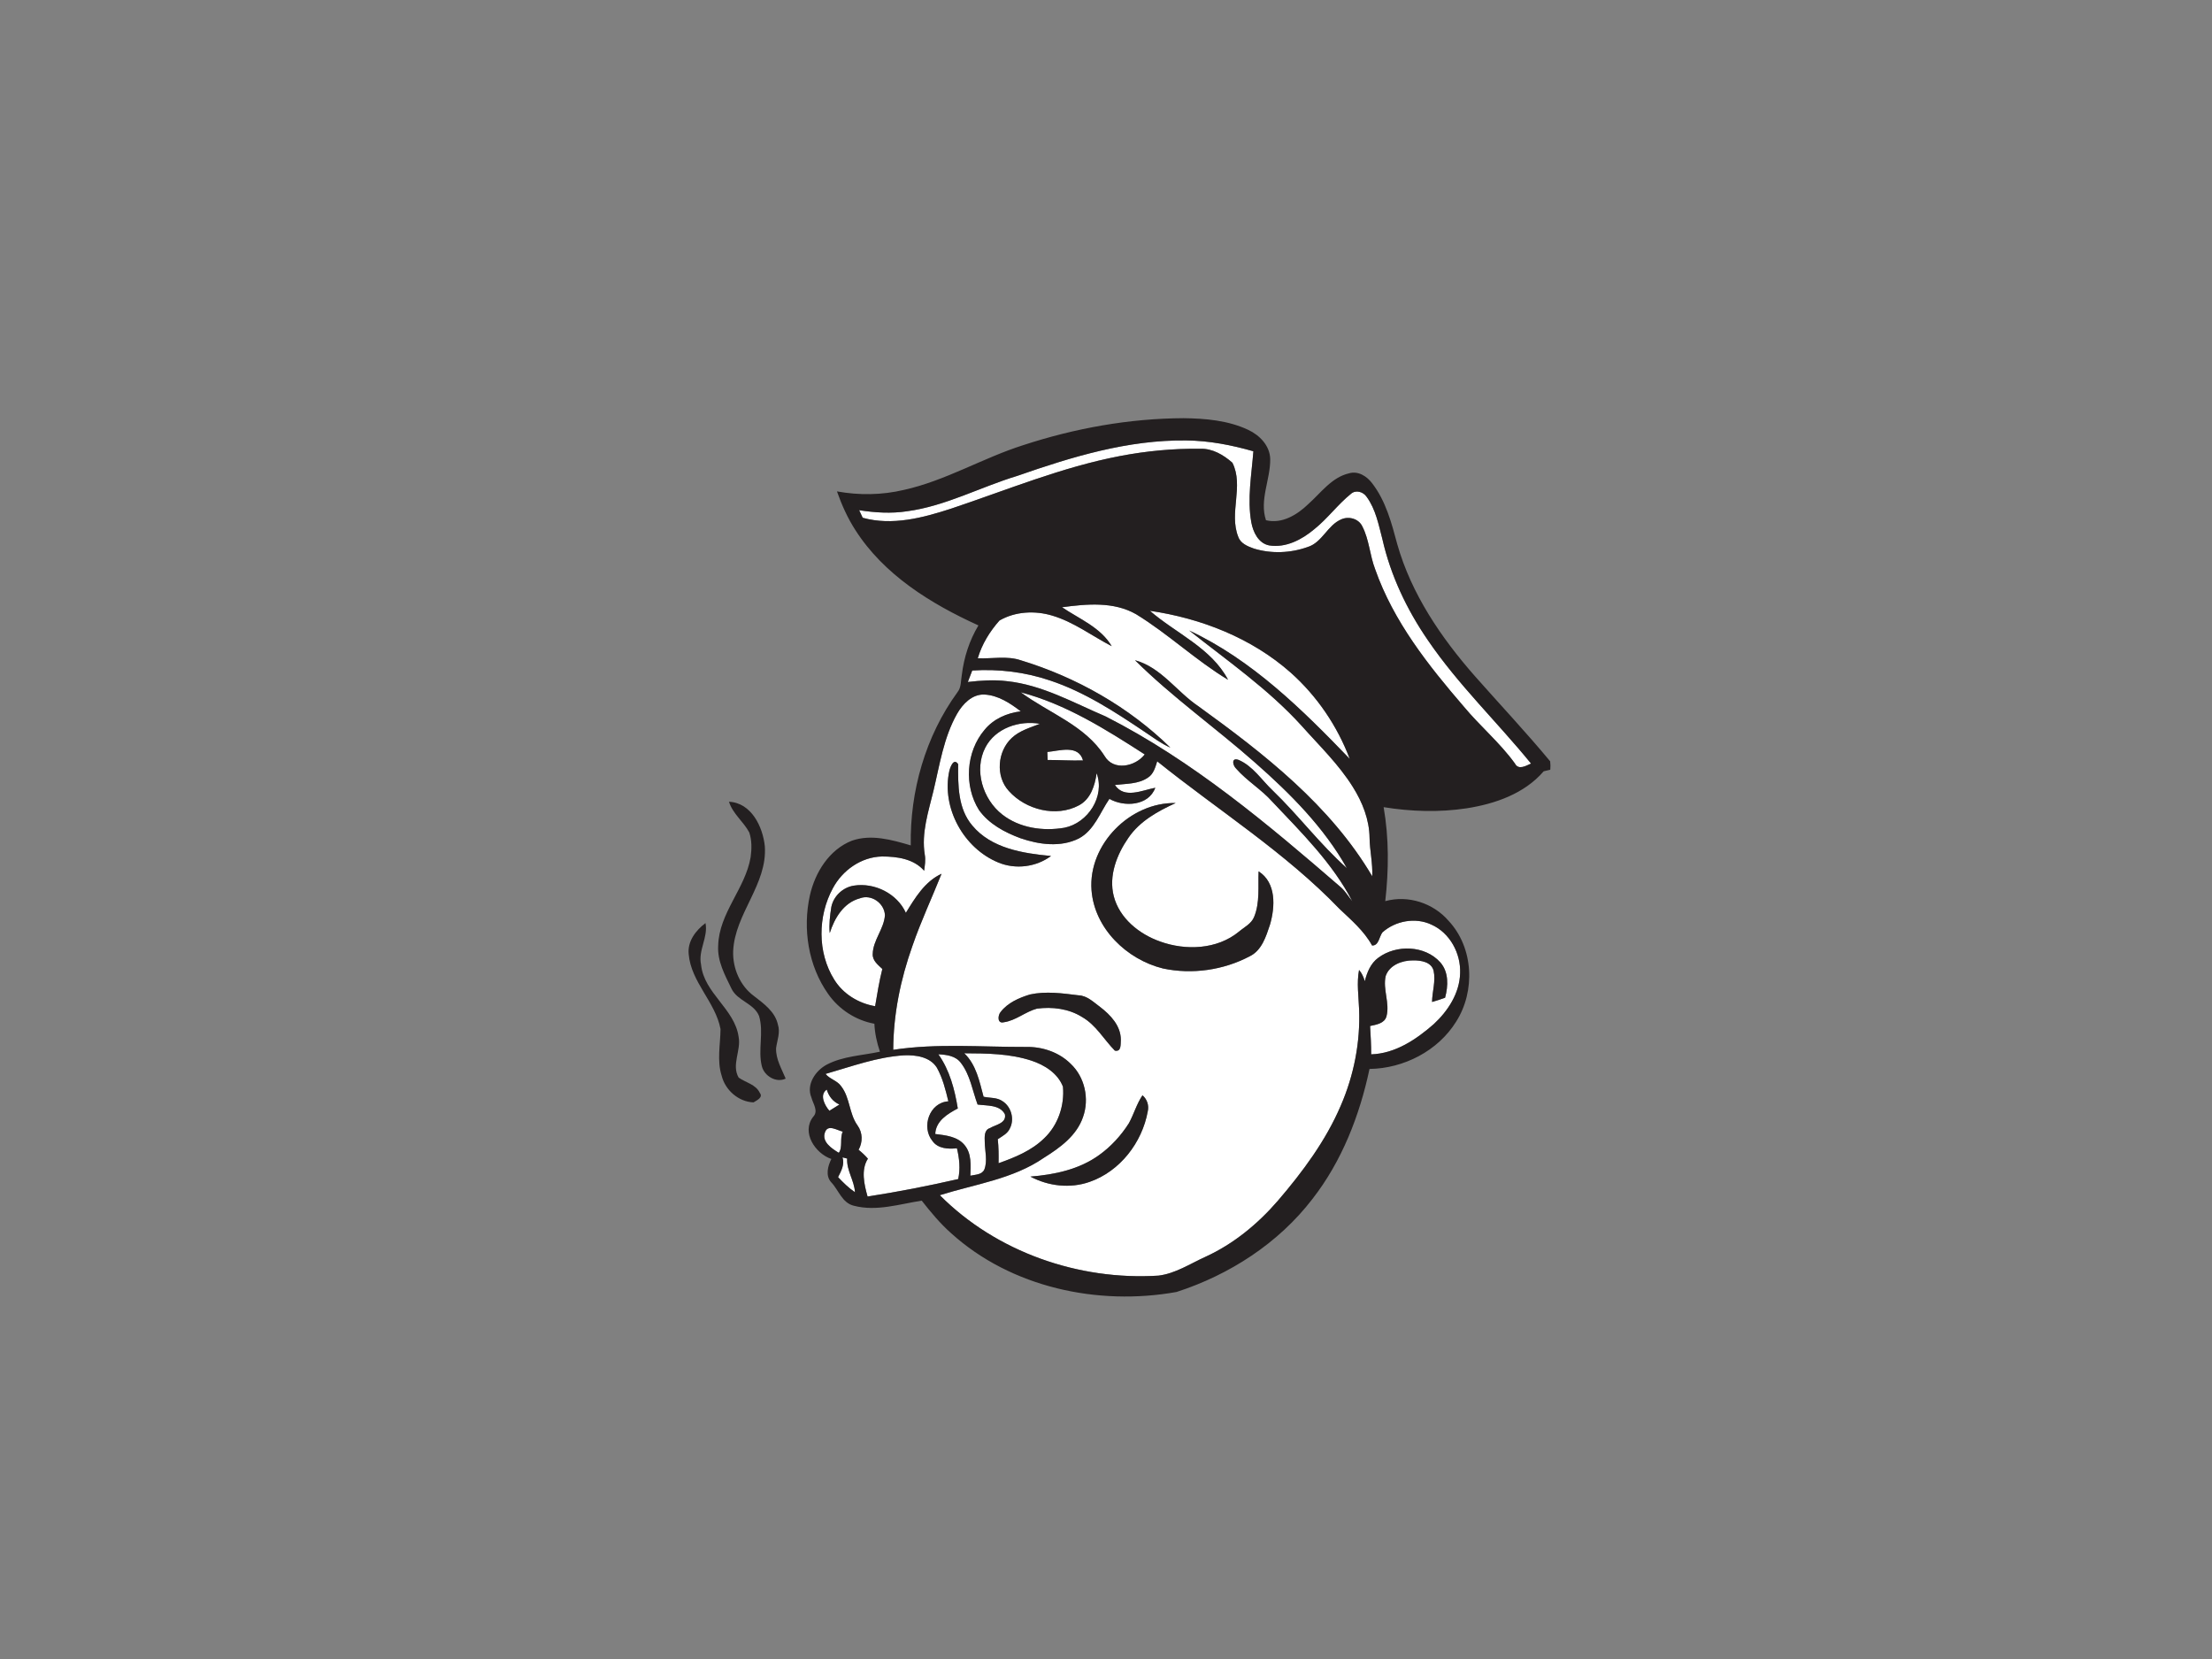 <?xml version="1.0" encoding="utf-8"?>
<!-- Generator: Adobe Illustrator 17.0.0, SVG Export Plug-In . SVG Version: 6.00 Build 0)  -->
<!DOCTYPE svg PUBLIC "-//W3C//DTD SVG 1.1//EN" "http://www.w3.org/Graphics/SVG/1.1/DTD/svg11.dtd">
<svg version="1.1" id="Layer_1" xmlns="http://www.w3.org/2000/svg" xmlns:xlink="http://www.w3.org/1999/xlink" x="0px" y="0px"
	 width="800px" height="600px" viewBox="0 0 800 600" enable-background="new 0 0 800 600" xml:space="preserve">
<rect x="0" y="0" width="800" height="600" fill="#808080" stroke="none"/>
<path fill="#FFFFFF" d="M367.9,172.11c19.7-6.88,40.08-13.1,61.16-12.81c8.23,0.07,16.35,1.65,24.24,3.91
	c-0.65,8.53-2.27,17.15-0.75,25.68c0.64,3.54,2.55,7.58,6.43,8.36c6.06,0.98,11.9-2.1,16.39-5.89c4.78-3.83,8.41-8.87,13.16-12.71
	c1.8-1.63,4.51-0.81,5.76,1.07c3.26,4.47,4.3,10.05,5.68,15.3c2.97,13.11,8.83,25.45,16.43,36.5
	c10.94,16.09,25.08,29.59,37.32,44.63c-1.84,0.8-4.55,2.5-5.84-0.04c-5.42-7.51-12.59-13.47-18.48-20.57
	c-12.86-14.92-25.44-30.82-32.04-49.63c-1.96-5.06-2.15-10.69-4.66-15.54c-1.3-2.76-4.85-3.75-7.56-2.56
	c-5.06,2.11-6.9,8.41-12.25,10.04c-6.18,2.2-13.12,2.47-19.4,0.55c-2.22-0.8-4.81-1.81-5.65-4.24c-3.47-8.62,2.1-18.37-2.12-26.8
	c-3.21-2.84-7.23-5.21-11.65-5.06c-9.74-0.12-19.48,0.81-29.05,2.64c-21,4.01-40.84,12.27-61.04,19.02
	c-10.21,3.32-21.3,6.26-31.97,3.3c-0.32-0.68-0.97-2.05-1.29-2.74c5.71,0.89,11.55,1.26,17.29,0.39
	C341.99,183.03,354.53,176.15,367.9,172.11z"/>
<path fill="#FFFFFF" d="M384.09,219.62c8.88-1.19,18.68-2.13,26.79,2.52c11.64,7.12,21.58,16.67,33.27,23.71
	c-6.1-11.54-18.81-16.74-28.28-24.95c18.52,2.7,36.82,9.86,50.94,22.37c9.49,8.46,16.86,19.29,21.34,31.19
	c-17.19-17.87-35.34-35.79-58.07-46.44c13.9,11,28.61,21.2,40.59,34.38c6.42,7.22,13.48,13.99,18.62,22.24
	c3.46,5.5,5.95,11.79,6.03,18.36c0.08,4.66,1.18,9.25,0.97,13.93c-15.14-25.67-39.06-44.28-62.83-61.47
	c-7.88-5.27-13.45-14.07-22.98-16.69c13.54,13.43,29.22,24.46,43.49,37.09c12.65,11.13,24.82,23.32,33.14,38.12
	c-9.72-8.64-17.53-19.14-26.89-28.15c-3.96-3.76-7.1-8.79-12.27-11c-2.71-0.99-2.17,1.95-0.87,3.17c3.91,4.45,9.12,7.51,13.06,11.94
	c10.56,11.17,21.8,22.25,28.94,36.01c-1.37-1.63-2.44-3.5-4.01-4.94c-26.55-22.96-53.72-45.88-85.18-61.89
	c-11.66-4.96-23.03-11.46-35.85-12.78c-4.67-0.56-9.37-0.23-14.01,0.31c0.52-1.38,1.05-2.77,1.59-4.15
	c9.52-0.63,19.17,0.55,28.21,3.63c12.43,4.14,23.49,11.38,34.29,18.64c2.98,1.97,5.85,4.18,9.16,5.61
	c-15.05-14.72-33.96-25.44-54.07-31.57c-5.05-1.71-10.39-0.5-15.58-0.74c1.49-5.1,4.34-9.7,7.84-13.65
	c5.68-3.3,12.82-3.66,19.05-1.79c7.83,2.31,14.38,7.35,21.55,11.07C398.02,226.87,390.38,223.87,384.09,219.62z"/>
<path fill="#FFFFFF" d="M369.17,250.38c16.34,4.29,30.78,13.42,44.84,22.47c-3.43,4.42-11.29,6.08-14.52,0.58
	C392.41,262.29,379.33,257.91,369.17,250.38z"/>
<path fill="#FFFFFF" d="M346.14,258.15c2.04-3.55,5.41-7.11,9.83-6.96c5.01,0.23,9.36,3.13,13.22,6.08
	c-5.01,0.59-9.9,2.73-13.13,6.71c-6.71,7.91-7.5,20.23-1.99,28.99c3.59,5.03,9.3,8.08,14.99,10.18c6.72,2.32,14.56,3.39,21.14,0.08
	c5.57-2.97,7.64-9.38,11.03-14.31c5.36,3.05,14.19,2.55,16.59-4.01c-4.71,0.87-11.22,4.12-14.6-1.01c4.02-0.5,8.48-0.27,11.97-2.68
	c2.03-1.3,2.64-3.74,3.33-5.88c22.01,17.69,46.21,32.87,65.89,53.33c4.31,4.1,8.91,7.99,11.82,13.28c2.46,0.11,2.56-3.21,3.75-4.75
	c4.69-4.18,11.91-5.52,17.67-2.82c6.73,2.97,10.73,10.44,10.42,17.66c-0.21,7.18-4.39,13.59-9.53,18.35
	c-6.34,5.55-13.92,10.65-22.64,10.93c0.02-3.42-0.19-6.84-0.39-10.25c2.22-0.5,5.21-0.9,5.93-3.5c1.27-4.82-1.39-9.74-0.29-14.57
	c1.35-4.01,5.97-5.69,9.89-5.66c2.8-0.04,6.61,0.51,7.44,3.72c0.83,3.75-0.51,7.55-0.56,11.32c1.58-0.46,3.16-0.97,4.71-1.53
	c1.15-4.25,1.37-9.28-1.73-12.8c-5.53-6.19-15.95-6.52-22.44-1.65c-2.75,2.01-4.07,5.28-4.86,8.48c-0.44-1.48-1.05-2.92-2.08-4.09
	c-0.9,4.72-0.15,9.51,0.02,14.26c0.47,11.92-1.9,23.9-6.64,34.84c-5.44,12.7-13.76,23.9-22.71,34.34
	c-7.28,8.43-16.08,15.68-26.26,20.33c-5.54,2.5-10.8,6.04-16.96,6.79c-28.81,1.82-58.6-8.5-79.07-29.09
	c12.72-4.01,26.52-5.83,37.72-13.58c5.77-3.61,11.81-7.99,14.08-14.72c2.33-6.57,0.65-14.38-4.45-19.2
	c-4.24-4.23-10.32-6.26-16.25-6.12c-15.98,0.06-32.07-1.38-47.95,1.04c0.04-12.82,2.65-25.52,6.94-37.57
	c3.05-8.88,7.06-17.38,10.53-26.1c-6.05,2.8-9.55,8.68-12.9,14.13c-3.16-6.98-11.33-11.02-18.81-9.84
	c-3.96,0.61-7.36,3.78-8.15,7.73c-0.48,3.11-0.89,6.28-0.57,9.43c1.72-5.41,5.01-10.99,10.87-12.56c4.16-1.63,8.91,1.76,9.09,6.11
	c-0.35,5.01-4.33,9-4.42,14.07c-0.09,2.39,1.94,3.89,3.48,5.36c-1.13,4.44-1.84,8.96-2.61,13.47c-5.99-1.03-11.58-4.41-14.8-9.64
	c-6.13-9.81-5.96-22.94-0.5-33c3.47-6.53,10.28-11.36,17.8-11.51c5.4,0,11.48,0.82,15.23,5.16c0.24-1.93,0.59-3.87,0.23-5.8
	c-1.29-7.85,1.31-15.54,3.13-23.08C339.85,276.6,341.28,266.71,346.14,258.15 M343.34,278.79c-2.92,13.35,5.17,28.02,17.74,33.16
	c6.22,2.57,13.64,1.65,19.04-2.37c-10.14-0.95-21.61-2.73-28.5-11.04c-5.21-6.15-5.15-14.58-5.09-22.17
	C344.93,273.98,343.7,277.36,343.34,278.79 M394.76,321.91c1.04,13.87,12.75,25.12,25.84,28.35c10.52,2.24,21.84,0.62,31.35-4.39
	c4.39-2.11,5.93-7.18,7.36-11.46c1.88-6.46,2.33-15.17-4.12-19.27c-0.23,5.5,0.52,11.28-1.63,16.5c-1.01,2.49-3.59,3.68-5.53,5.34
	c-7.86,6.43-19.17,6.87-28.44,3.54c-7.55-2.67-14.69-8.35-16.78-16.39c-1.91-7.41,1.1-15.09,5.3-21.14
	c4.11-6.02,10.62-9.61,17.1-12.56C408.77,290.07,393.54,305.37,394.76,321.91 M372.53,359.66c-3.96,1.2-8.08,2.98-10.66,6.36
	c-1.04,1.23-1.21,4.28,1.12,3.7c4.38-0.59,7.82-3.8,12.02-4.93c5.54-0.73,11.48-0.01,16.29,3c5.08,2.88,7.93,8.15,11.9,12.19
	c2.45,0.51,2.04-2.38,2.17-3.95c-0.02-5.05-3.73-8.96-7.49-11.84c-2.41-1.75-4.7-4.13-7.88-4.23
	C384.23,359.24,378.28,358.41,372.53,359.66 M408.27,406.24c-2.81,4.42-6.42,8.37-10.67,11.44c-7.21,5.26-16.21,7.15-24.95,7.85
	c6.49,3.47,14.4,4.38,21.4,1.92c10.97-3.8,19.01-14.2,21.05-25.49c0.5-2.16-0.22-4.4-1.91-5.83
	C411.07,399.26,410.08,402.95,408.27,406.24z"/>
<path fill="#FFFFFF" d="M356.35,270.37c3.64-7.04,12.26-9.91,19.75-8.6c-3.52,1.4-7.35,2.45-10.18,5.12
	c-5.2,4.84-5.96,13.85-1.06,19.18c6.09,6.81,17.09,9.61,25.32,5.21c4.29-2.26,5.8-7.17,6.43-11.64c3.12,8.4-3.15,18.01-11.64,19.72
	c-7.72,1.33-16.25,0.13-22.53-4.81C355.44,289.07,352.16,278.49,356.35,270.37z"/>
<path fill="#FFFFFF" d="M378.78,271.96c4.34-0.4,11.28-2.78,12.91,3.06c-4.26,0.13-8.52-0.17-12.79-0.17
	C378.87,274.13,378.81,272.68,378.78,271.96z"/>
<path fill="#FFFFFF" d="M348.74,380.93c8.14,0.04,16.46,0.1,24.27,2.66c4.76,1.56,9.55,4.56,11.42,9.42
	c0.62,6.78-1.77,13.9-6.75,18.63c-4.56,4.49-10.6,6.95-16.54,9.05c0.05-2.9,0.04-5.8-0.28-8.68c1.63-1.11,3.59-2.05,4.41-3.98
	c1.68-3.33,0.46-7.77-2.69-9.77c-1.99-1.42-4.58-1.1-6.86-1.61C354.23,391.1,353.08,385.08,348.74,380.93z"/>
<path fill="#FFFFFF" d="M298.57,388.4c9.34-2.67,18.61-6.14,28.39-6.73c4.25-0.18,9.42,0.54,11.88,4.48c2.1,3.76,3.14,8,4.15,12.16
	c-6.86,0.42-9.88,9.28-5.76,14.34c2.01,2.82,5.72,2.97,8.86,2.64c0.88,3.65,1.28,7.43,0.46,11.13c-10.85,2.49-21.78,4.62-32.78,6.32
	c-1.23-4.34-2.46-9.68,0.12-13.69c-1.02-1.18-2.16-2.24-3.37-3.21c1.55-2.8,1.5-6.18-0.38-8.81c-3.09-4.27-2.68-10.04-5.95-14.21
	C302.78,390.79,300.1,390.29,298.57,388.4z"/>
<path fill="#FFFFFF" d="M339.37,381.3c2.96,0.14,6.28,0.55,8.17,3.14c3.35,4.36,4.15,9.98,6.02,15.03c3.36,0.48,7.99-0.01,9.87,3.49
	c0.68,3.31-3.35,3.78-5.42,5.04c-2.15,0.66-1.91,3.26-1.86,5.04c0.05,3.29,1.07,6.74-0.15,9.93c-0.91,1.96-3.29,1.82-5.06,2.25
	c0.12-3.73,0.5-7.98-2.06-11.05c-2.56-3.17-6.88-3.57-10.64-4.05c0.21-4.74,4.45-7.26,8.16-9.23
	C345.27,394.01,343.47,387.07,339.37,381.3z"/>
<path fill="#FFFFFF" d="M299.96,401.73c-1.69-1.93-3.72-5.81-0.95-7.67c0.72,2.43,2.24,4.35,4.58,5.41
	C302.38,400.23,301.17,400.98,299.96,401.73z"/>
<path fill="#FFFFFF" d="M298.42,409.37c1.07-2.84,4.42-0.53,6.38-0.11c-1.15,2.34,0.06,5.7-1.44,7.67
	C300.94,415.46,296.94,412.93,298.42,409.37z"/>
<path fill="#FFFFFF" d="M304.71,418.58c0.42,0.11,1.25,0.32,1.67,0.43c-0.23,4.31,2.59,7.93,2.83,12.17
	c-2.28-1.52-4.23-3.47-6.11-5.45C304.23,423.52,305.52,421.19,304.71,418.58z"/>
<path fill="#231F20" d="M370.02,161.01c18.71-6.13,38.33-9.68,58.04-9.77c7.91,0.1,16.09,0.8,23.35,4.21
	c4.15,1.93,7.89,5.75,7.98,10.59c0.09,7.39-3.97,14.77-1.53,22.11c5.79,1.42,11.33-1.99,15.33-5.87c4.55-4.05,8.43-9.64,14.68-11.09
	c3.32-1,6.49,1.06,8.41,3.62c4.92,6.39,7.01,14.35,9.06,22.01c5.1,17.99,15.82,33.76,28.05,47.68c9.08,10.28,18.5,20.28,27.25,30.84
	c0.12,1,0.14,2.02,0.04,3.04c-0.6,0.14-1.79,0.43-2.39,0.57c-6.96,8.1-17.56,11.77-27.82,13.38c-9.96,1.52-20.13,1.19-30.06-0.41
	c1.95,11.21,1.87,22.71,0.59,33.99c8.25-2.28,17.37,0.68,22.92,7.14c9.06,9.71,9.73,25.45,2.69,36.48
	c-6.59,10.58-18.96,16.9-31.31,17.07c-3.57,16.84-9.98,33.34-20.63,47.01c-12.31,16.05-30.03,27.46-49.16,33.65
	c-28.42,5.1-59.8-1.6-81.53-21.26c-3.97-3.51-7.36-7.62-10.63-11.77c-8.04,1.24-16.36,3.97-24.47,1.86c-4.39-1-5.54-5.73-8.35-8.6
	c-2.04-2.39-1.13-5.79,0.14-8.33c-5.84-1.99-10.93-9.65-6.59-15.24c2.03-2.1-0.03-4.71-0.62-6.98c-1.97-4.67,1.45-9.71,5.52-11.89
	c5.94-3.12,12.82-3.3,19.26-4.69c-1.11-3.27-1.85-6.66-2.01-10.11c-6.75-1.23-12.82-5.19-16.74-10.8
	c-7.19-10.17-9.24-23.53-6.59-35.59c1.87-8.32,6.97-16.57,15.18-19.81c6.98-2.45,14.49-0.32,21.31,1.7
	c-0.34-19.62,5.31-39.5,16.91-55.43c1.42-1.77,1.16-4.17,1.56-6.27c0.76-6.28,2.73-12.42,6-17.86c-17.2-7.82-34.21-18.3-44.56-34.57
	c-2.79-4.33-4.89-9.05-6.6-13.9c7.99,1.45,16.26,1.34,24.17-0.53C341.97,173.85,355.36,165.67,370.02,161.01 M367.9,172.11
	c-13.37,4.04-25.91,10.92-39.89,12.8c-5.74,0.87-11.58,0.5-17.29-0.39c0.32,0.69,0.97,2.06,1.29,2.74
	c10.67,2.96,21.76,0.02,31.97-3.3c20.2-6.75,40.04-15.01,61.04-19.02c9.57-1.83,19.31-2.76,29.05-2.64
	c4.42-0.15,8.44,2.22,11.65,5.06c4.22,8.43-1.35,18.18,2.12,26.8c0.84,2.43,3.43,3.44,5.65,4.24c6.28,1.92,13.22,1.65,19.4-0.55
	c5.35-1.63,7.19-7.93,12.25-10.04c2.71-1.19,6.26-0.2,7.56,2.56c2.51,4.85,2.7,10.48,4.66,15.54c6.6,18.81,19.18,34.71,32.04,49.63
	c5.89,7.1,13.06,13.06,18.48,20.57c1.29,2.54,4,0.84,5.84,0.04c-12.24-15.04-26.38-28.54-37.32-44.63
	c-7.6-11.05-13.46-23.39-16.43-36.5c-1.38-5.25-2.42-10.83-5.68-15.3c-1.25-1.88-3.96-2.7-5.76-1.07
	c-4.75,3.84-8.38,8.88-13.16,12.71c-4.49,3.79-10.33,6.87-16.39,5.89c-3.88-0.78-5.79-4.82-6.43-8.36
	c-1.52-8.53,0.1-17.15,0.75-25.68c-7.89-2.26-16.01-3.84-24.24-3.91C407.98,159.01,387.6,165.23,367.9,172.11 M384.09,219.62
	c6.29,4.25,13.93,7.25,17.98,14.08c-7.17-3.72-13.72-8.76-21.55-11.07c-6.23-1.87-13.37-1.51-19.05,1.79
	c-3.5,3.95-6.35,8.55-7.84,13.65c5.19,0.24,10.53-0.97,15.58,0.74c20.11,6.13,39.02,16.85,54.07,31.57
	c-3.31-1.43-6.18-3.64-9.16-5.61c-10.8-7.26-21.86-14.5-34.29-18.64c-9.04-3.08-18.69-4.26-28.21-3.63
	c-0.54,1.38-1.07,2.77-1.59,4.15c4.64-0.54,9.34-0.87,14.01-0.31c12.82,1.32,24.19,7.82,35.85,12.78
	c31.46,16.01,58.63,38.93,85.18,61.89c1.57,1.44,2.64,3.31,4.01,4.94c-7.14-13.76-18.38-24.84-28.94-36.01
	c-3.94-4.43-9.15-7.49-13.06-11.94c-1.3-1.22-1.84-4.16,0.87-3.17c5.17,2.21,8.31,7.24,12.27,11c9.36,9.01,17.17,19.51,26.89,28.15
	c-8.32-14.8-20.49-26.99-33.14-38.12c-14.27-12.63-29.95-23.66-43.49-37.09c9.53,2.62,15.1,11.42,22.98,16.69
	c23.77,17.19,47.69,35.8,62.83,61.47c0.21-4.68-0.89-9.27-0.97-13.93c-0.08-6.57-2.57-12.86-6.03-18.36
	c-5.14-8.25-12.2-15.02-18.62-22.24c-11.98-13.18-26.69-23.38-40.59-34.38c22.73,10.65,40.88,28.57,58.07,46.44
	c-4.48-11.9-11.85-22.73-21.34-31.19c-14.12-12.51-32.42-19.67-50.94-22.37c9.47,8.21,22.18,13.41,28.28,24.95
	c-11.69-7.04-21.63-16.59-33.27-23.71C402.77,217.49,392.97,218.43,384.09,219.62 M369.17,250.38
	c10.16,7.53,23.24,11.91,30.32,23.05c3.23,5.5,11.09,3.84,14.52-0.58C399.95,263.8,385.51,254.67,369.17,250.38 M346.14,258.15
	c-4.86,8.56-6.29,18.45-8.55,27.89c-1.82,7.54-4.42,15.23-3.13,23.08c0.36,1.93,0.01,3.87-0.23,5.8c-3.75-4.34-9.83-5.16-15.23-5.16
	c-7.52,0.15-14.33,4.98-17.8,11.51c-5.46,10.06-5.63,23.19,0.5,33c3.22,5.23,8.81,8.61,14.8,9.64c0.77-4.51,1.48-9.03,2.61-13.47
	c-1.54-1.47-3.57-2.97-3.48-5.36c0.09-5.07,4.07-9.06,4.42-14.07c-0.18-4.35-4.93-7.74-9.09-6.11c-5.86,1.57-9.15,7.15-10.87,12.56
	c-0.32-3.15,0.09-6.32,0.57-9.43c0.79-3.95,4.19-7.12,8.15-7.73c7.48-1.18,15.65,2.86,18.81,9.84c3.35-5.45,6.85-11.33,12.9-14.13
	c-3.47,8.72-7.48,17.22-10.53,26.1c-4.29,12.05-6.9,24.75-6.94,37.57c15.88-2.42,31.97-0.98,47.95-1.04
	c5.93-0.14,12.01,1.89,16.25,6.12c5.1,4.82,6.78,12.63,4.45,19.2c-2.27,6.73-8.31,11.11-14.08,14.72c-11.2,7.75-25,9.57-37.72,13.58
	c20.47,20.59,50.26,30.91,79.07,29.09c6.16-0.75,11.42-4.29,16.96-6.79c10.18-4.65,18.98-11.9,26.26-20.33
	c8.95-10.44,17.27-21.64,22.71-34.34c4.74-10.94,7.11-22.92,6.64-34.84c-0.17-4.75-0.92-9.54-0.02-14.26
	c1.03,1.17,1.64,2.61,2.08,4.09c0.79-3.2,2.11-6.47,4.86-8.48c6.49-4.87,16.91-4.54,22.44,1.65c3.1,3.52,2.88,8.55,1.73,12.8
	c-1.55,0.56-3.13,1.07-4.71,1.53c0.05-3.77,1.39-7.57,0.56-11.32c-0.83-3.21-4.64-3.76-7.44-3.72c-3.92-0.03-8.54,1.65-9.89,5.66
	c-1.1,4.83,1.56,9.75,0.29,14.57c-0.72,2.6-3.71,3-5.93,3.5c0.2,3.41,0.41,6.83,0.39,10.25c8.72-0.28,16.3-5.38,22.64-10.93
	c5.14-4.76,9.32-11.17,9.53-18.35c0.31-7.22-3.69-14.69-10.42-17.66c-5.76-2.7-12.98-1.36-17.67,2.82
	c-1.19,1.54-1.29,4.86-3.75,4.75c-2.91-5.29-7.51-9.18-11.82-13.28c-19.68-20.46-43.88-35.64-65.89-53.33
	c-0.69,2.14-1.3,4.58-3.33,5.88c-3.49,2.41-7.95,2.18-11.97,2.68c3.38,5.13,9.89,1.88,14.6,1.01c-2.4,6.56-11.23,7.06-16.59,4.01
	c-3.39,4.93-5.46,11.34-11.03,14.31c-6.58,3.31-14.42,2.24-21.14-0.08c-5.69-2.1-11.4-5.15-14.99-10.18
	c-5.51-8.76-4.72-21.08,1.99-28.99c3.23-3.98,8.12-6.12,13.13-6.71c-3.86-2.95-8.21-5.85-13.22-6.08
	C351.55,251.04,348.18,254.6,346.14,258.15 M356.35,270.37c-4.19,8.12-0.91,18.7,6.09,24.18c6.28,4.94,14.81,6.14,22.53,4.81
	c8.49-1.71,14.76-11.32,11.64-19.72c-0.63,4.47-2.14,9.38-6.43,11.64c-8.23,4.4-19.23,1.6-25.32-5.21
	c-4.9-5.33-4.14-14.34,1.06-19.18c2.83-2.67,6.66-3.72,10.18-5.12C368.61,260.46,359.99,263.33,356.35,270.37 M378.78,271.96
	c0.03,0.72,0.09,2.17,0.12,2.89c4.27,0,8.53,0.3,12.79,0.17C390.06,269.18,383.12,271.56,378.78,271.96 M348.74,380.93
	c4.34,4.15,5.49,10.17,6.98,15.72c2.28,0.51,4.87,0.19,6.86,1.61c3.15,2,4.37,6.44,2.69,9.77c-0.82,1.93-2.78,2.87-4.41,3.98
	c0.32,2.88,0.33,5.78,0.28,8.68c5.94-2.1,11.98-4.56,16.54-9.05c4.98-4.73,7.37-11.85,6.75-18.63c-1.87-4.86-6.66-7.86-11.42-9.42
	C365.2,381.03,356.88,380.97,348.74,380.93 M298.57,388.4c1.53,1.89,4.21,2.39,5.62,4.42c3.27,4.17,2.86,9.94,5.95,14.21
	c1.88,2.63,1.93,6.01,0.38,8.81c1.21,0.97,2.35,2.03,3.37,3.21c-2.58,4.01-1.35,9.35-0.12,13.69c11-1.7,21.93-3.83,32.78-6.32
	c0.82-3.7,0.42-7.48-0.46-11.13c-3.14,0.33-6.85,0.18-8.86-2.64c-4.12-5.06-1.1-13.92,5.76-14.34c-1.01-4.16-2.05-8.4-4.15-12.16
	c-2.46-3.94-7.63-4.66-11.88-4.48C317.18,382.26,307.91,385.73,298.57,388.4 M339.37,381.3c4.1,5.77,5.9,12.71,7.03,19.59
	c-3.71,1.97-7.95,4.49-8.16,9.23c3.76,0.48,8.08,0.88,10.64,4.05c2.56,3.07,2.18,7.32,2.06,11.05c1.77-0.43,4.15-0.29,5.06-2.25
	c1.22-3.19,0.2-6.64,0.15-9.93c-0.05-1.78-0.29-4.38,1.86-5.04c2.07-1.26,6.1-1.73,5.42-5.04c-1.88-3.5-6.51-3.01-9.87-3.49
	c-1.87-5.05-2.67-10.67-6.02-15.03C345.65,381.85,342.33,381.44,339.37,381.3 M299.96,401.73c1.21-0.75,2.42-1.5,3.63-2.26
	c-2.34-1.06-3.86-2.98-4.58-5.41C296.24,395.92,298.27,399.8,299.96,401.73 M298.42,409.37c-1.48,3.56,2.52,6.09,4.94,7.56
	c1.5-1.97,0.29-5.33,1.44-7.67C302.84,408.84,299.49,406.53,298.42,409.37 M304.71,418.58c0.81,2.61-0.48,4.94-1.61,7.15
	c1.88,1.98,3.83,3.93,6.11,5.45c-0.24-4.24-3.06-7.86-2.83-12.17C305.96,418.9,305.13,418.69,304.71,418.58z"/>
<path fill="#231F20" d="M343.34,278.79c0.36-1.43,1.59-4.81,3.19-2.42c-0.06,7.59-0.12,16.02,5.09,22.17
	c6.89,8.31,18.36,10.09,28.5,11.04c-5.4,4.02-12.82,4.94-19.04,2.37C348.51,306.81,340.42,292.14,343.34,278.79z"/>
<path fill="#231F20" d="M263.65,289.96c8.08,0.38,12.23,9.03,12.96,16.1c0.97,13.82-10.85,24.36-11.45,37.91
	c-0.22,6.18,2.47,12.56,7.53,16.26c3.54,2.75,7.61,5.63,8.64,10.29c0.95,2.86-0.26,5.72-0.65,8.55c-0.14,3.97,2.02,7.48,3.47,11.03
	c-3.45,1.63-7.73-0.93-8.62-4.49c-1.48-5.97,0.79-12.25-1.01-18.17c-1.87-4.6-7.85-5.45-9.96-9.86c-2.37-4.9-5.17-9.94-4.82-15.58
	c0.29-11.81,9.82-20.63,11.74-32c0.4-2.97,0.47-6.08-0.5-8.94C268.89,297.13,265,294.32,263.65,289.96z"/>
<path fill="#231F20" d="M394.76,321.91c-1.22-16.54,14.01-31.84,30.45-31.48c-6.48,2.95-12.99,6.54-17.1,12.56
	c-4.2,6.05-7.21,13.73-5.3,21.14c2.09,8.04,9.23,13.72,16.78,16.39c9.27,3.33,20.58,2.89,28.44-3.54c1.94-1.66,4.52-2.85,5.53-5.34
	c2.15-5.22,1.4-11,1.63-16.5c6.45,4.1,6,12.81,4.12,19.27c-1.43,4.28-2.97,9.35-7.36,11.46c-9.51,5.01-20.83,6.63-31.35,4.39
	C407.51,347.03,395.8,335.78,394.76,321.91z"/>
<path fill="#231F20" d="M249.07,345.03c-0.46-4.62,2.59-8.57,6.08-11.19c1.04,5.13-2.73,9.85-1.6,15.04
	c1.05,10.37,12.17,15.95,13.59,26.16c0.93,4.88-2.67,10.1,0.01,14.69c2.54,1.81,6.21,2.45,7.64,5.52c1.33,1.66-1.15,2.74-2.27,3.44
	c-5.39-0.19-10.21-4.4-11.51-9.6c-1.77-5.51-0.48-11.29-0.42-16.91C258.74,362.35,249.9,355.19,249.07,345.03z"/>
<path fill="#231F20" d="M372.53,359.66c5.75-1.25,11.7-0.42,17.47,0.3c3.18,0.1,5.47,2.48,7.88,4.23c3.76,2.88,7.47,6.79,7.49,11.84
	c-0.13,1.57,0.28,4.46-2.17,3.95c-3.97-4.04-6.82-9.31-11.9-12.19c-4.81-3.01-10.75-3.73-16.29-3c-4.2,1.13-7.64,4.34-12.02,4.93
	c-2.33,0.58-2.16-2.47-1.12-3.7C364.45,362.64,368.57,360.86,372.53,359.66z"/>
<path fill="#231F20" d="M408.27,406.24c1.81-3.29,2.8-6.98,4.92-10.11c1.69,1.43,2.41,3.67,1.91,5.83
	c-2.04,11.29-10.08,21.69-21.05,25.49c-7,2.46-14.91,1.55-21.4-1.92c8.74-0.7,17.74-2.59,24.95-7.85
	C401.85,414.61,405.46,410.66,408.27,406.24z"/>
</svg>
